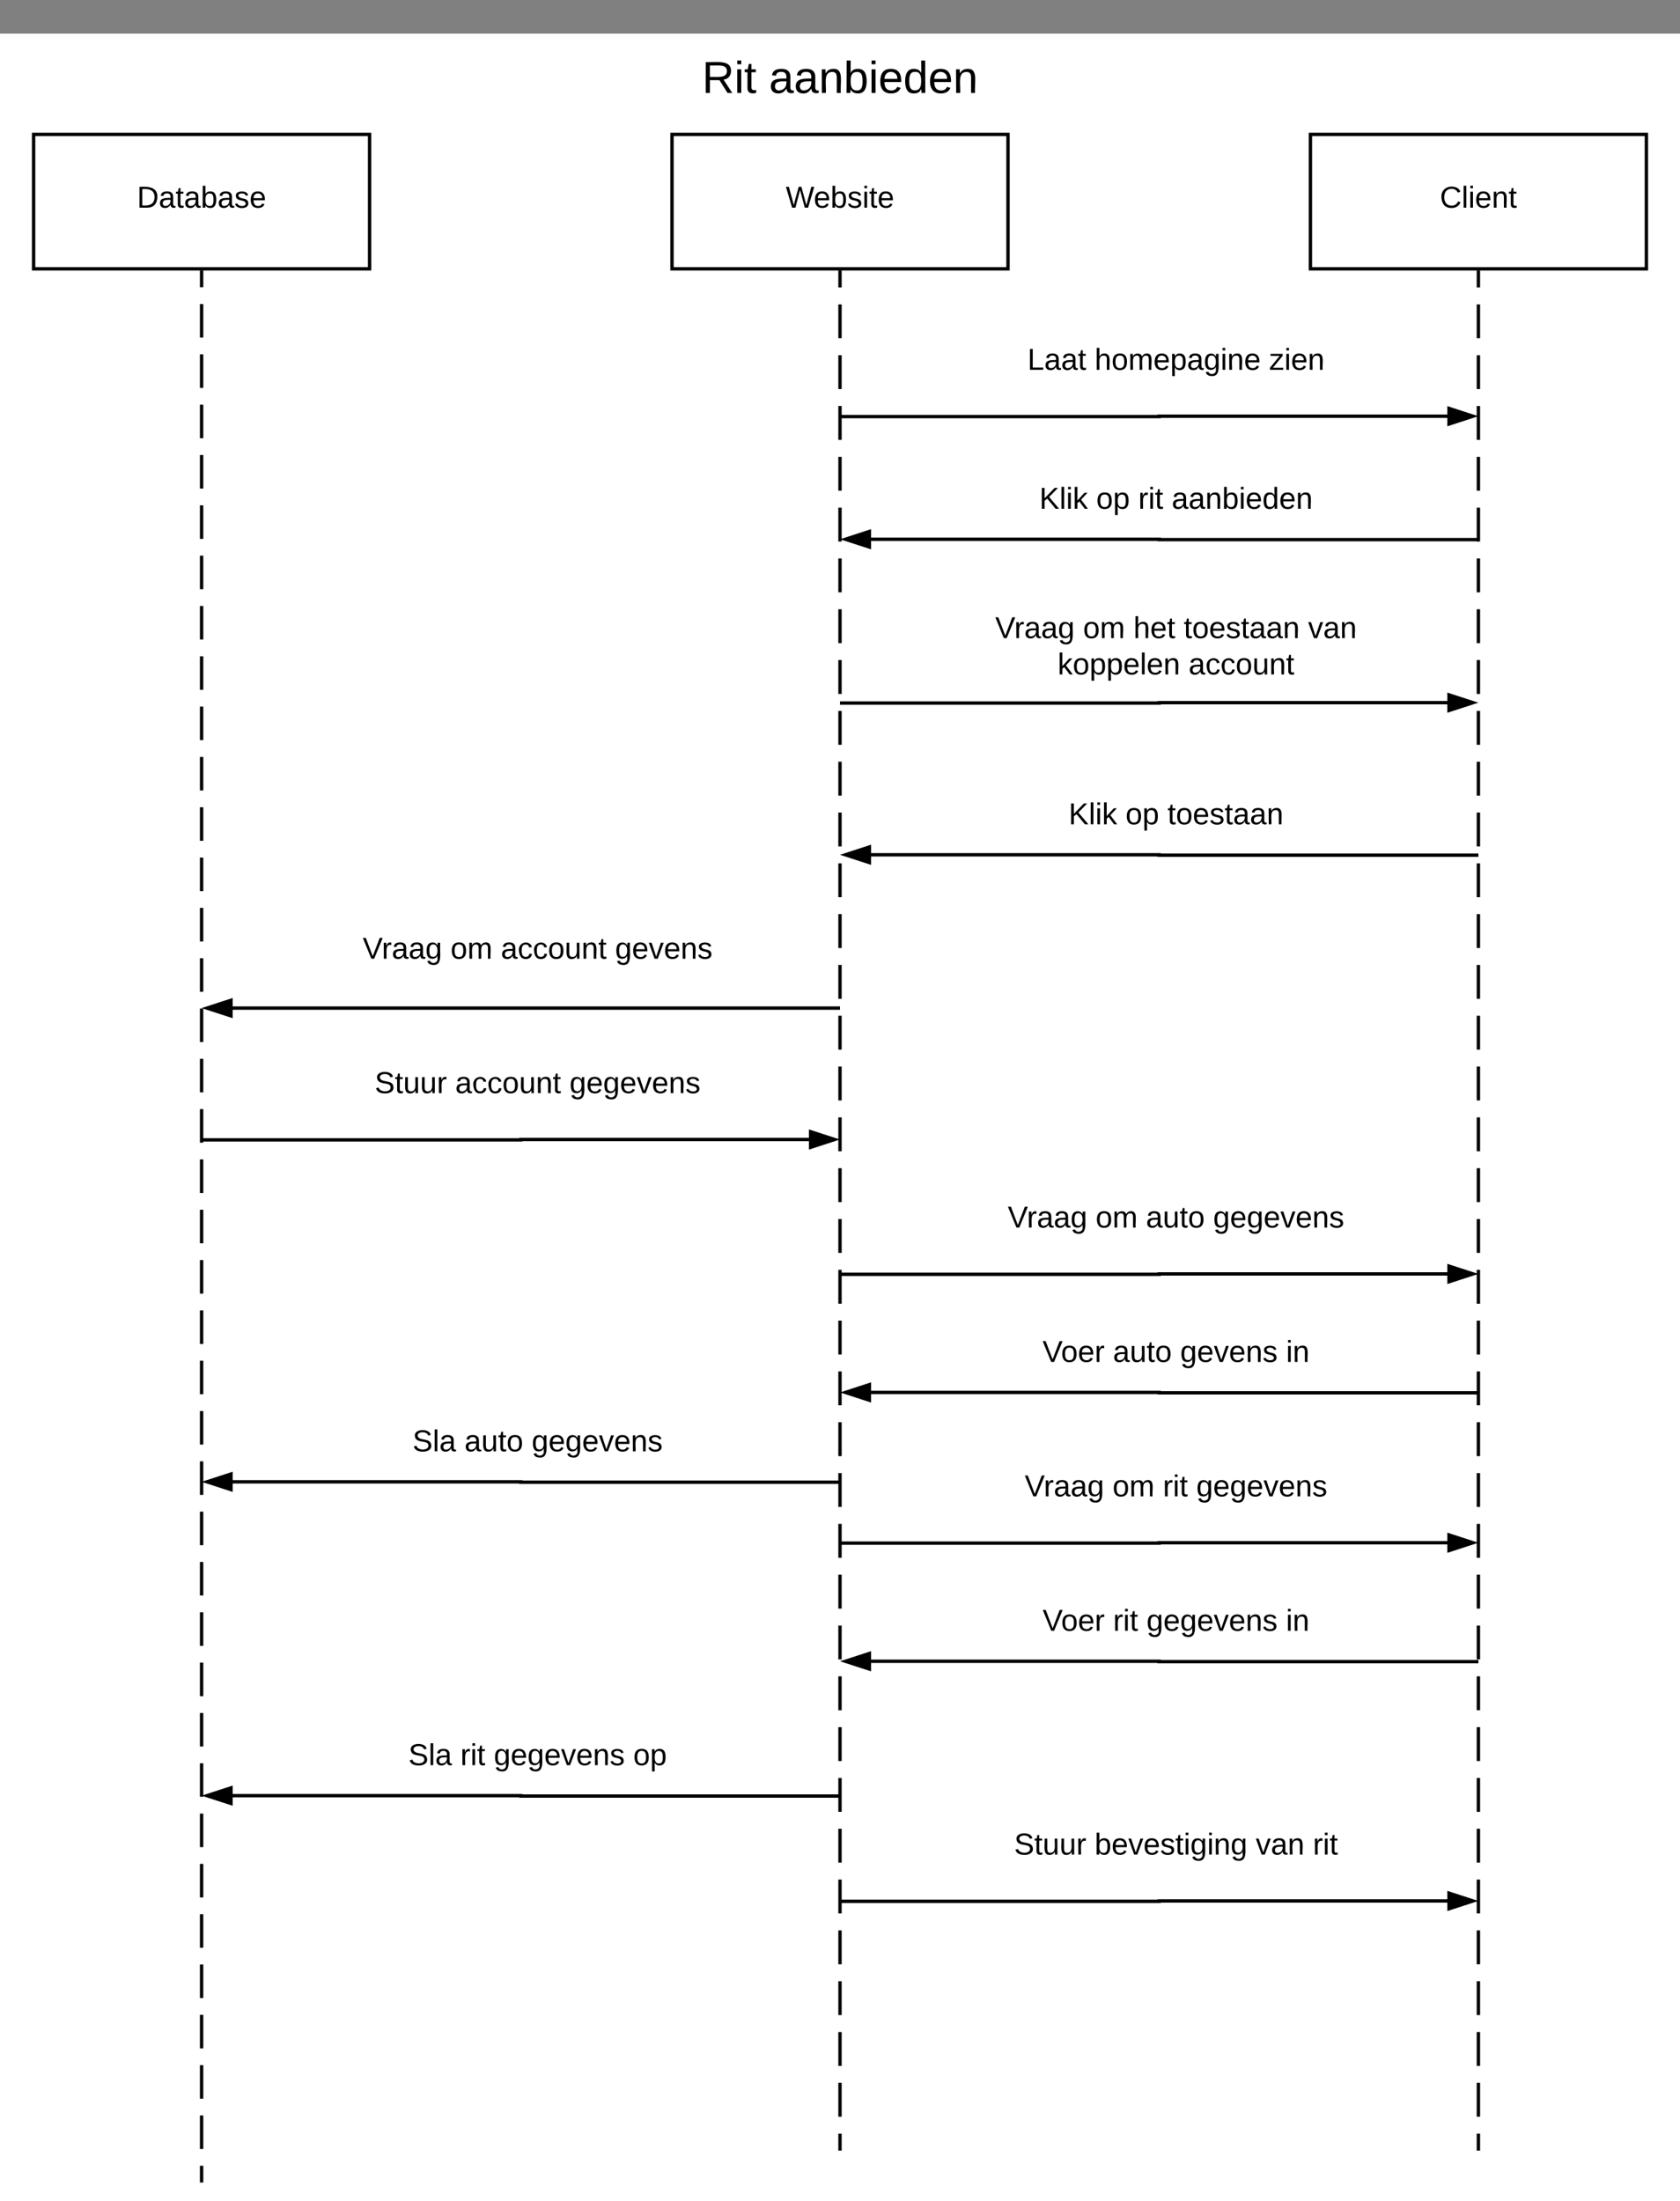 <svg xmlns="http://www.w3.org/2000/svg" xmlns:xlink="http://www.w3.org/1999/xlink" xmlns:lucid="lucid" width="1000" height="1310"><rect width="100%" height="100%" fill="#808080" stroke="none"/><g transform="translate(-200 20)" lucid:page-tab-id="0_0"><path d="M0 0h1760v1360H0z" fill="#fff"/><path d="M220 60h200v80H220z" stroke="#000" stroke-width="2" fill="#fff"/><use xlink:href="#a" transform="matrix(1,0,0,1,225,65) translate(56.525 38.6)"/><path d="M980 60h200v80H980z" stroke="#000" stroke-width="2" fill="#fff"/><use xlink:href="#b" transform="matrix(1,0,0,1,985,65) translate(72.075 38.6)"/><path d="M1080 141v1119" fill="none"/><path d="M1080 141v10.08m0 10.08v20.16m0 10.1v20.15m0 10.08v20.16m0 10.1v20.15m0 10.1v20.15m0 10.08v20.16m0 10.08v20.16m0 10.08v20.17m0 10.08v20.17m0 10.08v20.16m0 10.1v20.16m0 10.08V514m0 10.08v20.16m0 10.08v20.17m0 10.07v20.16m0 10.08v20.17m0 10.08v20.17m0 10.08v20.16m0 10.08v20.16m0 10.08v20.17m0 10.08v20.16m0 10.07v20.16m0 10.08v20.18m0 10.08v20.16m0 10.08v20.16m0 10.08v20.17m0 10.1v20.15m0 10.08v20.16m0 10.07v20.17m0 10.08v20.16m0 10.08v20.16m0 10.08v20.16m0 10.1v20.15m0 10.1v20.15m0 10.08v20.16m0 10.08v20.16m0 10.08V1260" stroke="#000" stroke-width="2" fill="none"/><path d="M1081 141h-2v-1h2z"/><path d="M320 141v1138" fill="none"/><path d="M320 141v9.98m0 9.98v19.97m0 9.98v19.98m0 9.98v19.96m0 10v19.95m0 9.98v19.97m0 9.98v19.97m0 9.98v19.96m0 10v19.96m0 9.98v19.97m0 10v19.96m0 9.98v19.96m0 10v19.95m0 9.98v19.97m0 9.98v19.97m0 9.98v19.96m0 9.98v19.96m0 9.98v19.97m0 9.97v19.97m0 9.98v19.96m0 9.98v19.97m0 9.98v19.98m0 9.98v19.96m0 10v19.95m0 9.98v19.97m0 9.98v19.97m0 9.98v19.96m0 10v19.96m0 9.98v19.97m0 10v19.96m0 9.98v19.96m0 10v19.95m0 9.98v19.97m0 9.98v19.97m0 9.98v19.96m0 9.98v19.96m0 9.98v19.97m0 9.97v19.97m0 9.98v9.98" stroke="#000" stroke-width="2" fill="none"/><path d="M321 141h-2v-1h2z"/><path d="M600 60h200v80H600z" stroke="#000" stroke-width="2" fill="#fff"/><use xlink:href="#c" transform="matrix(1,0,0,1,605,65) translate(62.725 38.6)"/><path d="M700 141v1119" fill="none"/><path d="M700 141v10.08m0 10.08v20.16m0 10.1v20.15m0 10.08v20.16m0 10.1v20.15m0 10.1v20.15m0 10.08v20.16m0 10.08v20.16m0 10.08v20.17m0 10.08v20.17m0 10.08v20.16m0 10.1v20.16m0 10.08V514m0 10.08v20.16m0 10.08v20.17m0 10.07v20.16m0 10.08v20.17m0 10.08v20.17m0 10.08v20.16m0 10.08v20.16m0 10.08v20.17m0 10.08v20.16m0 10.07v20.16m0 10.08v20.18m0 10.08v20.16m0 10.08v20.16m0 10.08v20.17m0 10.1v20.15m0 10.08v20.16m0 10.07v20.17m0 10.08v20.16m0 10.08v20.16m0 10.08v20.16m0 10.1v20.15m0 10.1v20.15m0 10.08v20.16m0 10.08v20.16m0 10.08V1260" stroke="#000" stroke-width="2" fill="none"/><path d="M701 141h-2v-1h2z"/><path d="M780 169.5h240v53.2H780z" stroke="#000" stroke-opacity="0" stroke-width="2" fill="#fff" fill-opacity="0"/><use xlink:href="#d" transform="matrix(1,0,0,1,785,174.5) translate(26.575 25.6)"/><use xlink:href="#e" transform="matrix(1,0,0,1,785,174.5) translate(66.575 25.6)"/><use xlink:href="#f" transform="matrix(1,0,0,1,785,174.5) translate(170.475 25.6)"/><path d="M700 227.94h190v-.22h171.76" stroke="#000" stroke-width="2" fill="none"/><path d="M1076.76 227.72l-14.26 4.64v-9.28z" stroke="#000" stroke-width="2"/><path d="M780 258.8h240V312H780z" stroke="#000" stroke-opacity="0" stroke-width="2" fill="#fff" fill-opacity="0"/><path d="M780 252.2h240v53.2H780z" stroke="#000" stroke-opacity="0" stroke-width="2" fill="#fff" fill-opacity="0"/><use xlink:href="#g" transform="matrix(1,0,0,1,785,257.2) translate(33.625 25.6)"/><use xlink:href="#h" transform="matrix(1,0,0,1,785,257.2) translate(67.525 25.6)"/><use xlink:href="#i" transform="matrix(1,0,0,1,785,257.2) translate(92.525 25.6)"/><use xlink:href="#j" transform="matrix(1,0,0,1,785,257.2) translate(112.425 25.6)"/><path d="M1080 301.18H890v-.22H718.24" stroke="#000" stroke-width="2" fill="none"/><path d="M703.24 300.96l14.26-4.64v9.27z" stroke="#000" stroke-width="2"/><path d="M780 340h240v53.2H780z" stroke="#000" stroke-opacity="0" stroke-width="2" fill="#fff" fill-opacity="0"/><use xlink:href="#k" transform="matrix(1,0,0,1,785,345) translate(7.375 14.8)"/><use xlink:href="#l" transform="matrix(1,0,0,1,785,345) translate(59.675 14.8)"/><use xlink:href="#m" transform="matrix(1,0,0,1,785,345) translate(89.625 14.8)"/><use xlink:href="#n" transform="matrix(1,0,0,1,785,345) translate(119.625 14.8)"/><use xlink:href="#o" transform="matrix(1,0,0,1,785,345) translate(193.625 14.8)"/><use xlink:href="#p" transform="matrix(1,0,0,1,785,345) translate(44.525 36.4)"/><use xlink:href="#q" transform="matrix(1,0,0,1,785,345) translate(122.475 36.4)"/><path d="M700 398.44h190v-.22h171.76" stroke="#000" stroke-width="2" fill="none"/><path d="M1076.76 398.22l-14.26 4.64v-9.28z" stroke="#000" stroke-width="2"/><path d="M780 446.6h240v53.2H780z" stroke="#000" stroke-opacity="0" stroke-width="2" fill="#fff" fill-opacity="0"/><path d="M780 440h240v53.2H780z" stroke="#000" stroke-opacity="0" stroke-width="2" fill="#fff" fill-opacity="0"/><use xlink:href="#g" transform="matrix(1,0,0,1,785,445) translate(51.05 25.6)"/><use xlink:href="#h" transform="matrix(1,0,0,1,785,445) translate(84.95 25.6)"/><use xlink:href="#r" transform="matrix(1,0,0,1,785,445) translate(109.95 25.6)"/><path d="M1080 488.98H890v-.22H718.24" stroke="#000" stroke-width="2" fill="none"/><path d="M703.24 488.76l14.26-4.64v9.27z" stroke="#000" stroke-width="2"/><path d="M700 580H338.24" stroke="#000" stroke-width="2" fill="none"/><path d="M323.24 580l14.26-4.64v9.28z" stroke="#000" stroke-width="2"/><path d="M400 520h240v53.2H400z" stroke="#000" stroke-opacity="0" stroke-width="2" fill="#fff" fill-opacity="0"/><use xlink:href="#k" transform="matrix(1,0,0,1,405,525) translate(10.875 25.6)"/><use xlink:href="#l" transform="matrix(1,0,0,1,405,525) translate(63.175 25.6)"/><use xlink:href="#s" transform="matrix(1,0,0,1,405,525) translate(93.125 25.6)"/><use xlink:href="#t" transform="matrix(1,0,0,1,405,525) translate(161.125 25.6)"/><path d="M400 600h240v53.2H400z" stroke="#000" stroke-opacity="0" stroke-width="2" fill="#fff" fill-opacity="0"/><use xlink:href="#u" transform="matrix(1,0,0,1,405,605) translate(18.025 25.6)"/><use xlink:href="#s" transform="matrix(1,0,0,1,405,605) translate(65.975 25.6)"/><use xlink:href="#v" transform="matrix(1,0,0,1,405,605) translate(133.975 25.6)"/><path d="M320 658.44h190v-.22h171.76" stroke="#000" stroke-width="2" fill="none"/><path d="M696.76 658.22l-14.26 4.64v-9.28z" stroke="#000" stroke-width="2"/><path d="M780 680h240v53.2H780z" stroke="#000" stroke-opacity="0" stroke-width="2" fill="#fff" fill-opacity="0"/><use xlink:href="#k" transform="matrix(1,0,0,1,785,685) translate(14.875 25.6)"/><use xlink:href="#l" transform="matrix(1,0,0,1,785,685) translate(67.175 25.6)"/><use xlink:href="#w" transform="matrix(1,0,0,1,785,685) translate(97.125 25.6)"/><use xlink:href="#v" transform="matrix(1,0,0,1,785,685) translate(137.125 25.6)"/><path d="M700 738.44h190v-.22h171.76" stroke="#000" stroke-width="2" fill="none"/><path d="M1076.76 738.22l-14.26 4.64v-9.28z" stroke="#000" stroke-width="2"/><path d="M780 766.6h240v53.2H780z" stroke="#000" stroke-opacity="0" stroke-width="2" fill="#fff" fill-opacity="0"/><path d="M780 760h240v53.2H780z" stroke="#000" stroke-opacity="0" stroke-width="2" fill="#fff" fill-opacity="0"/><use xlink:href="#x" transform="matrix(1,0,0,1,785,765) translate(35.55 25.6)"/><use xlink:href="#w" transform="matrix(1,0,0,1,785,765) translate(77.5 25.6)"/><use xlink:href="#y" transform="matrix(1,0,0,1,785,765) translate(117.5 25.6)"/><use xlink:href="#z" transform="matrix(1,0,0,1,785,765) translate(180.5 25.6)"/><path d="M1080 808.98H890v-.22H718.24" stroke="#000" stroke-width="2" fill="none"/><path d="M703.24 808.76l14.26-4.64v9.27z" stroke="#000" stroke-width="2"/><path d="M780 840h240v53.2H780z" stroke="#000" stroke-opacity="0" stroke-width="2" fill="#fff" fill-opacity="0"/><use xlink:href="#k" transform="matrix(1,0,0,1,785,845) translate(24.925 25.6)"/><use xlink:href="#l" transform="matrix(1,0,0,1,785,845) translate(77.225 25.6)"/><use xlink:href="#i" transform="matrix(1,0,0,1,785,845) translate(107.175 25.6)"/><use xlink:href="#v" transform="matrix(1,0,0,1,785,845) translate(127.075 25.6)"/><path d="M700 898.44h190v-.22h171.76" stroke="#000" stroke-width="2" fill="none"/><path d="M1076.76 898.22l-14.26 4.64v-9.28z" stroke="#000" stroke-width="2"/><path d="M780 926.6h240v53.2H780z" stroke="#000" stroke-opacity="0" stroke-width="2" fill="#fff" fill-opacity="0"/><path d="M780 920h240v53.2H780z" stroke="#000" stroke-opacity="0" stroke-width="2" fill="#fff" fill-opacity="0"/><g><use xlink:href="#x" transform="matrix(1,0,0,1,785,925) translate(35.6 25.6)"/><use xlink:href="#i" transform="matrix(1,0,0,1,785,925) translate(77.55 25.6)"/><use xlink:href="#A" transform="matrix(1,0,0,1,785,925) translate(97.45 25.6)"/><use xlink:href="#z" transform="matrix(1,0,0,1,785,925) translate(180.45 25.6)"/></g><path d="M1080 968.98H890v-.22H718.24" stroke="#000" stroke-width="2" fill="none"/><path d="M703.24 968.76l14.26-4.64v9.27z" stroke="#000" stroke-width="2"/><path d="M400 1006.6h240v53.2H400z" stroke="#000" stroke-opacity="0" stroke-width="2" fill="#fff" fill-opacity="0"/><path d="M400 1000h240v53.2H400z" stroke="#000" stroke-opacity="0" stroke-width="2" fill="#fff" fill-opacity="0"/><g><use xlink:href="#B" transform="matrix(1,0,0,1,405,1005) translate(38.075 25.6)"/><use xlink:href="#i" transform="matrix(1,0,0,1,405,1005) translate(69.025 25.6)"/><use xlink:href="#A" transform="matrix(1,0,0,1,405,1005) translate(88.925 25.6)"/><use xlink:href="#C" transform="matrix(1,0,0,1,405,1005) translate(171.925 25.6)"/></g><path d="M700 1048.98H510v-.22H338.24" stroke="#000" stroke-width="2" fill="none"/><path d="M323.24 1048.76l14.26-4.64v9.27z" stroke="#000" stroke-width="2"/><path d="M400 819.8h240V873H400z" stroke="#000" stroke-opacity="0" stroke-width="2" fill="#fff" fill-opacity="0"/><path d="M400 813.2h240v53.2H400z" stroke="#000" stroke-opacity="0" stroke-width="2" fill="#fff" fill-opacity="0"/><g><use xlink:href="#B" transform="matrix(1,0,0,1,405,818.2) translate(40.525 25.6)"/><use xlink:href="#w" transform="matrix(1,0,0,1,405,818.2) translate(71.475 25.6)"/><use xlink:href="#v" transform="matrix(1,0,0,1,405,818.2) translate(111.475 25.6)"/></g><path d="M700 862.18H510v-.22H338.24" stroke="#000" stroke-width="2" fill="none"/><path d="M323.24 861.96l14.26-4.64v9.27z" stroke="#000" stroke-width="2"/><path d="M780 1053.2h240v53.2H780z" stroke="#000" stroke-opacity="0" stroke-width="2" fill="#fff" fill-opacity="0"/><g><use xlink:href="#u" transform="matrix(1,0,0,1,785,1058.2) translate(18.625 25.6)"/><use xlink:href="#D" transform="matrix(1,0,0,1,785,1058.2) translate(66.575 25.6)"/><use xlink:href="#E" transform="matrix(1,0,0,1,785,1058.2) translate(162.475 25.6)"/><use xlink:href="#F" transform="matrix(1,0,0,1,785,1058.2) translate(196.475 25.6)"/></g><path d="M700 1111.64h190v-.22h171.76" stroke="#000" stroke-width="2" fill="none"/><path d="M1076.76 1111.42l-14.26 4.64v-9.28z" stroke="#000" stroke-width="2"/><path d="M580 0h240v60H580z" stroke="#000" stroke-opacity="0" stroke-width="2" fill="#fff" fill-opacity="0"/><g><use xlink:href="#G" transform="matrix(1,0,0,1,585,5) translate(32.889 30.333)"/><use xlink:href="#H" transform="matrix(1,0,0,1,585,5) translate(72.741 30.333)"/></g><defs><path d="M30-248c118-7 216 8 213 122C240-48 200 0 122 0H30v-248zM63-27c89 8 146-16 146-99s-60-101-146-95v194" id="I"/><path d="M141-36C126-15 110 5 73 4 37 3 15-17 15-53c-1-64 63-63 125-63 3-35-9-54-41-54-24 1-41 7-42 31l-33-3c5-37 33-52 76-52 45 0 72 20 72 64v82c-1 20 7 32 28 27v20c-31 9-61-2-59-35zM48-53c0 20 12 33 32 33 41-3 63-29 60-74-43 2-92-5-92 41" id="J"/><path d="M59-47c-2 24 18 29 38 22v24C64 9 27 4 27-40v-127H5v-23h24l9-43h21v43h35v23H59v120" id="K"/><path d="M115-194c53 0 69 39 70 98 0 66-23 100-70 100C84 3 66-7 56-30L54 0H23l1-261h32v101c10-23 28-34 59-34zm-8 174c40 0 45-34 45-75 0-40-5-75-45-74-42 0-51 32-51 76 0 43 10 73 51 73" id="L"/><path d="M135-143c-3-34-86-38-87 0 15 53 115 12 119 90S17 21 10-45l28-5c4 36 97 45 98 0-10-56-113-15-118-90-4-57 82-63 122-42 12 7 21 19 24 35" id="M"/><path d="M100-194c63 0 86 42 84 106H49c0 40 14 67 53 68 26 1 43-12 49-29l28 8c-11 28-37 45-77 45C44 4 14-33 15-96c1-61 26-98 85-98zm52 81c6-60-76-77-97-28-3 7-6 17-6 28h103" id="N"/><g id="a"><use transform="matrix(0.05,0,0,0.05,0,0)" xlink:href="#I"/><use transform="matrix(0.05,0,0,0.05,12.95,0)" xlink:href="#J"/><use transform="matrix(0.05,0,0,0.05,22.95,0)" xlink:href="#K"/><use transform="matrix(0.05,0,0,0.05,27.95,0)" xlink:href="#J"/><use transform="matrix(0.05,0,0,0.05,37.95,0)" xlink:href="#L"/><use transform="matrix(0.05,0,0,0.05,47.95,0)" xlink:href="#J"/><use transform="matrix(0.05,0,0,0.05,57.95,0)" xlink:href="#M"/><use transform="matrix(0.05,0,0,0.05,66.95,0)" xlink:href="#N"/></g><path d="M212-179c-10-28-35-45-73-45-59 0-87 40-87 99 0 60 29 101 89 101 43 0 62-24 78-52l27 14C228-24 195 4 139 4 59 4 22-46 18-125c-6-104 99-153 187-111 19 9 31 26 39 46" id="O"/><path d="M24 0v-261h32V0H24" id="P"/><path d="M24-231v-30h32v30H24zM24 0v-190h32V0H24" id="Q"/><path d="M117-194c89-4 53 116 60 194h-32v-121c0-31-8-49-39-48C34-167 62-67 57 0H25l-1-190h30c1 10-1 24 2 32 11-22 29-35 61-36" id="R"/><g id="b"><use transform="matrix(0.05,0,0,0.05,0,0)" xlink:href="#O"/><use transform="matrix(0.05,0,0,0.05,12.95,0)" xlink:href="#P"/><use transform="matrix(0.05,0,0,0.05,16.9,0)" xlink:href="#Q"/><use transform="matrix(0.05,0,0,0.05,20.85,0)" xlink:href="#N"/><use transform="matrix(0.05,0,0,0.05,30.85,0)" xlink:href="#R"/><use transform="matrix(0.05,0,0,0.05,40.85,0)" xlink:href="#K"/></g><path d="M266 0h-40l-56-210L115 0H75L2-248h35L96-30l15-64 43-154h32l59 218 59-218h35" id="S"/><g id="c"><use transform="matrix(0.05,0,0,0.05,0,0)" xlink:href="#S"/><use transform="matrix(0.05,0,0,0.05,16.6,0)" xlink:href="#N"/><use transform="matrix(0.05,0,0,0.05,26.6,0)" xlink:href="#L"/><use transform="matrix(0.05,0,0,0.05,36.6,0)" xlink:href="#M"/><use transform="matrix(0.05,0,0,0.05,45.6,0)" xlink:href="#Q"/><use transform="matrix(0.05,0,0,0.05,49.55,0)" xlink:href="#K"/><use transform="matrix(0.05,0,0,0.05,54.55,0)" xlink:href="#N"/></g><path d="M30 0v-248h33v221h125V0H30" id="T"/><g id="d"><use transform="matrix(0.05,0,0,0.05,0,0)" xlink:href="#T"/><use transform="matrix(0.05,0,0,0.05,10,0)" xlink:href="#J"/><use transform="matrix(0.05,0,0,0.05,20,0)" xlink:href="#J"/><use transform="matrix(0.05,0,0,0.05,30,0)" xlink:href="#K"/></g><path d="M106-169C34-169 62-67 57 0H25v-261h32l-1 103c12-21 28-36 61-36 89 0 53 116 60 194h-32v-121c2-32-8-49-39-48" id="U"/><path d="M100-194c62-1 85 37 85 99 1 63-27 99-86 99S16-35 15-95c0-66 28-99 85-99zM99-20c44 1 53-31 53-75 0-43-8-75-51-75s-53 32-53 75 10 74 51 75" id="V"/><path d="M210-169c-67 3-38 105-44 169h-31v-121c0-29-5-50-35-48C34-165 62-65 56 0H25l-1-190h30c1 10-1 24 2 32 10-44 99-50 107 0 11-21 27-35 58-36 85-2 47 119 55 194h-31v-121c0-29-5-49-35-48" id="W"/><path d="M115-194c55 1 70 41 70 98S169 2 115 4C84 4 66-9 55-30l1 105H24l-1-265h31l2 30c10-21 28-34 59-34zm-8 174c40 0 45-34 45-75s-6-73-45-74c-42 0-51 32-51 76 0 43 10 73 51 73" id="X"/><path d="M177-190C167-65 218 103 67 71c-23-6-38-20-44-43l32-5c15 47 100 32 89-28v-30C133-14 115 1 83 1 29 1 15-40 15-95c0-56 16-97 71-98 29-1 48 16 59 35 1-10 0-23 2-32h30zM94-22c36 0 50-32 50-73 0-42-14-75-50-75-39 0-46 34-46 75s6 73 46 73" id="Y"/><g id="e"><use transform="matrix(0.05,0,0,0.05,0,0)" xlink:href="#U"/><use transform="matrix(0.05,0,0,0.05,10,0)" xlink:href="#V"/><use transform="matrix(0.05,0,0,0.05,20,0)" xlink:href="#W"/><use transform="matrix(0.05,0,0,0.05,34.95,0)" xlink:href="#N"/><use transform="matrix(0.05,0,0,0.05,44.95,0)" xlink:href="#X"/><use transform="matrix(0.05,0,0,0.05,54.95,0)" xlink:href="#J"/><use transform="matrix(0.05,0,0,0.05,64.95,0)" xlink:href="#Y"/><use transform="matrix(0.05,0,0,0.05,74.95,0)" xlink:href="#Q"/><use transform="matrix(0.05,0,0,0.05,78.9,0)" xlink:href="#R"/><use transform="matrix(0.05,0,0,0.05,88.9,0)" xlink:href="#N"/></g><path d="M9 0v-24l116-142H16v-24h144v24L44-24h123V0H9" id="Z"/><g id="f"><use transform="matrix(0.05,0,0,0.05,0,0)" xlink:href="#Z"/><use transform="matrix(0.05,0,0,0.05,9,0)" xlink:href="#Q"/><use transform="matrix(0.05,0,0,0.05,12.95,0)" xlink:href="#N"/><use transform="matrix(0.05,0,0,0.05,22.95,0)" xlink:href="#R"/></g><path d="M194 0L95-120 63-95V0H30v-248h33v124l119-124h40L117-140 236 0h-42" id="aa"/><path d="M143 0L79-87 56-68V0H24v-261h32v163l83-92h37l-77 82L181 0h-38" id="ab"/><g id="g"><use transform="matrix(0.05,0,0,0.05,0,0)" xlink:href="#aa"/><use transform="matrix(0.05,0,0,0.05,12,0)" xlink:href="#P"/><use transform="matrix(0.05,0,0,0.05,15.95,0)" xlink:href="#Q"/><use transform="matrix(0.05,0,0,0.05,19.9,0)" xlink:href="#ab"/></g><g id="h"><use transform="matrix(0.05,0,0,0.05,0,0)" xlink:href="#V"/><use transform="matrix(0.05,0,0,0.05,10,0)" xlink:href="#X"/></g><path d="M114-163C36-179 61-72 57 0H25l-1-190h30c1 12-1 29 2 39 6-27 23-49 58-41v29" id="ac"/><g id="i"><use transform="matrix(0.05,0,0,0.05,0,0)" xlink:href="#ac"/><use transform="matrix(0.05,0,0,0.05,5.95,0)" xlink:href="#Q"/><use transform="matrix(0.05,0,0,0.05,9.9,0)" xlink:href="#K"/></g><path d="M85-194c31 0 48 13 60 33l-1-100h32l1 261h-30c-2-10 0-23-3-31C134-8 116 4 85 4 32 4 16-35 15-94c0-66 23-100 70-100zm9 24c-40 0-46 34-46 75 0 40 6 74 45 74 42 0 51-32 51-76 0-42-9-74-50-73" id="ad"/><g id="j"><use transform="matrix(0.05,0,0,0.05,0,0)" xlink:href="#J"/><use transform="matrix(0.05,0,0,0.05,10,0)" xlink:href="#J"/><use transform="matrix(0.05,0,0,0.05,20,0)" xlink:href="#R"/><use transform="matrix(0.05,0,0,0.05,30,0)" xlink:href="#L"/><use transform="matrix(0.05,0,0,0.05,40,0)" xlink:href="#Q"/><use transform="matrix(0.05,0,0,0.05,43.95,0)" xlink:href="#N"/><use transform="matrix(0.05,0,0,0.05,53.95,0)" xlink:href="#ad"/><use transform="matrix(0.05,0,0,0.05,63.95,0)" xlink:href="#N"/><use transform="matrix(0.05,0,0,0.05,73.95,0)" xlink:href="#R"/></g><path d="M137 0h-34L2-248h35l83 218 83-218h36" id="ae"/><g id="k"><use transform="matrix(0.05,0,0,0.05,0,0)" xlink:href="#ae"/><use transform="matrix(0.05,0,0,0.05,11.35,0)" xlink:href="#ac"/><use transform="matrix(0.05,0,0,0.05,17.3,0)" xlink:href="#J"/><use transform="matrix(0.05,0,0,0.05,27.3,0)" xlink:href="#J"/><use transform="matrix(0.05,0,0,0.05,37.3,0)" xlink:href="#Y"/></g><g id="l"><use transform="matrix(0.05,0,0,0.05,0,0)" xlink:href="#V"/><use transform="matrix(0.05,0,0,0.05,10,0)" xlink:href="#W"/></g><g id="m"><use transform="matrix(0.05,0,0,0.05,0,0)" xlink:href="#U"/><use transform="matrix(0.05,0,0,0.05,10,0)" xlink:href="#N"/><use transform="matrix(0.05,0,0,0.05,20,0)" xlink:href="#K"/></g><g id="n"><use transform="matrix(0.05,0,0,0.05,0,0)" xlink:href="#K"/><use transform="matrix(0.05,0,0,0.05,5,0)" xlink:href="#V"/><use transform="matrix(0.05,0,0,0.05,15,0)" xlink:href="#N"/><use transform="matrix(0.05,0,0,0.05,25,0)" xlink:href="#M"/><use transform="matrix(0.05,0,0,0.05,34,0)" xlink:href="#K"/><use transform="matrix(0.05,0,0,0.05,39,0)" xlink:href="#J"/><use transform="matrix(0.05,0,0,0.05,49,0)" xlink:href="#J"/><use transform="matrix(0.05,0,0,0.05,59,0)" xlink:href="#R"/></g><path d="M108 0H70L1-190h34L89-25l56-165h34" id="af"/><g id="o"><use transform="matrix(0.05,0,0,0.05,0,0)" xlink:href="#af"/><use transform="matrix(0.05,0,0,0.05,9,0)" xlink:href="#J"/><use transform="matrix(0.05,0,0,0.05,19,0)" xlink:href="#R"/></g><g id="p"><use transform="matrix(0.05,0,0,0.05,0,0)" xlink:href="#ab"/><use transform="matrix(0.05,0,0,0.05,9,0)" xlink:href="#V"/><use transform="matrix(0.05,0,0,0.05,19,0)" xlink:href="#X"/><use transform="matrix(0.05,0,0,0.05,29,0)" xlink:href="#X"/><use transform="matrix(0.05,0,0,0.05,39,0)" xlink:href="#N"/><use transform="matrix(0.05,0,0,0.05,49,0)" xlink:href="#P"/><use transform="matrix(0.05,0,0,0.05,52.95,0)" xlink:href="#N"/><use transform="matrix(0.05,0,0,0.05,62.95,0)" xlink:href="#R"/></g><path d="M96-169c-40 0-48 33-48 73s9 75 48 75c24 0 41-14 43-38l32 2c-6 37-31 61-74 61-59 0-76-41-82-99-10-93 101-131 147-64 4 7 5 14 7 22l-32 3c-4-21-16-35-41-35" id="ag"/><path d="M84 4C-5 8 30-112 23-190h32v120c0 31 7 50 39 49 72-2 45-101 50-169h31l1 190h-30c-1-10 1-25-2-33-11 22-28 36-60 37" id="ah"/><g id="q"><use transform="matrix(0.05,0,0,0.05,0,0)" xlink:href="#J"/><use transform="matrix(0.05,0,0,0.05,10,0)" xlink:href="#ag"/><use transform="matrix(0.05,0,0,0.05,19,0)" xlink:href="#ag"/><use transform="matrix(0.05,0,0,0.05,28,0)" xlink:href="#V"/><use transform="matrix(0.05,0,0,0.05,38,0)" xlink:href="#ah"/><use transform="matrix(0.05,0,0,0.05,48,0)" xlink:href="#R"/><use transform="matrix(0.05,0,0,0.05,58,0)" xlink:href="#K"/></g><g id="r"><use transform="matrix(0.05,0,0,0.05,0,0)" xlink:href="#K"/><use transform="matrix(0.05,0,0,0.05,5,0)" xlink:href="#V"/><use transform="matrix(0.05,0,0,0.05,15,0)" xlink:href="#N"/><use transform="matrix(0.05,0,0,0.05,25,0)" xlink:href="#M"/><use transform="matrix(0.05,0,0,0.05,34,0)" xlink:href="#K"/><use transform="matrix(0.05,0,0,0.05,39,0)" xlink:href="#J"/><use transform="matrix(0.05,0,0,0.05,49,0)" xlink:href="#J"/><use transform="matrix(0.05,0,0,0.05,59,0)" xlink:href="#R"/></g><g id="s"><use transform="matrix(0.05,0,0,0.05,0,0)" xlink:href="#J"/><use transform="matrix(0.05,0,0,0.05,10,0)" xlink:href="#ag"/><use transform="matrix(0.05,0,0,0.05,19,0)" xlink:href="#ag"/><use transform="matrix(0.05,0,0,0.05,28,0)" xlink:href="#V"/><use transform="matrix(0.05,0,0,0.05,38,0)" xlink:href="#ah"/><use transform="matrix(0.05,0,0,0.05,48,0)" xlink:href="#R"/><use transform="matrix(0.05,0,0,0.05,58,0)" xlink:href="#K"/></g><g id="t"><use transform="matrix(0.05,0,0,0.05,0,0)" xlink:href="#Y"/><use transform="matrix(0.05,0,0,0.05,10,0)" xlink:href="#N"/><use transform="matrix(0.05,0,0,0.05,20,0)" xlink:href="#af"/><use transform="matrix(0.05,0,0,0.05,29,0)" xlink:href="#N"/><use transform="matrix(0.05,0,0,0.05,39,0)" xlink:href="#R"/><use transform="matrix(0.05,0,0,0.05,49,0)" xlink:href="#M"/></g><path d="M185-189c-5-48-123-54-124 2 14 75 158 14 163 119 3 78-121 87-175 55-17-10-28-26-33-46l33-7c5 56 141 63 141-1 0-78-155-14-162-118-5-82 145-84 179-34 5 7 8 16 11 25" id="ai"/><g id="u"><use transform="matrix(0.05,0,0,0.05,0,0)" xlink:href="#ai"/><use transform="matrix(0.05,0,0,0.05,12,0)" xlink:href="#K"/><use transform="matrix(0.05,0,0,0.05,17,0)" xlink:href="#ah"/><use transform="matrix(0.05,0,0,0.05,27,0)" xlink:href="#ah"/><use transform="matrix(0.05,0,0,0.05,37,0)" xlink:href="#ac"/></g><g id="v"><use transform="matrix(0.05,0,0,0.05,0,0)" xlink:href="#Y"/><use transform="matrix(0.05,0,0,0.05,10,0)" xlink:href="#N"/><use transform="matrix(0.05,0,0,0.05,20,0)" xlink:href="#Y"/><use transform="matrix(0.05,0,0,0.05,30,0)" xlink:href="#N"/><use transform="matrix(0.05,0,0,0.05,40,0)" xlink:href="#af"/><use transform="matrix(0.05,0,0,0.05,49,0)" xlink:href="#N"/><use transform="matrix(0.05,0,0,0.05,59,0)" xlink:href="#R"/><use transform="matrix(0.05,0,0,0.05,69,0)" xlink:href="#M"/></g><g id="w"><use transform="matrix(0.05,0,0,0.05,0,0)" xlink:href="#J"/><use transform="matrix(0.05,0,0,0.05,10,0)" xlink:href="#ah"/><use transform="matrix(0.05,0,0,0.05,20,0)" xlink:href="#K"/><use transform="matrix(0.05,0,0,0.05,25,0)" xlink:href="#V"/></g><g id="x"><use transform="matrix(0.05,0,0,0.05,0,0)" xlink:href="#ae"/><use transform="matrix(0.05,0,0,0.05,11,0)" xlink:href="#V"/><use transform="matrix(0.05,0,0,0.05,21,0)" xlink:href="#N"/><use transform="matrix(0.05,0,0,0.05,31,0)" xlink:href="#ac"/></g><g id="y"><use transform="matrix(0.05,0,0,0.05,0,0)" xlink:href="#Y"/><use transform="matrix(0.05,0,0,0.05,10,0)" xlink:href="#N"/><use transform="matrix(0.05,0,0,0.05,20,0)" xlink:href="#af"/><use transform="matrix(0.05,0,0,0.05,29,0)" xlink:href="#N"/><use transform="matrix(0.05,0,0,0.05,39,0)" xlink:href="#R"/><use transform="matrix(0.05,0,0,0.05,49,0)" xlink:href="#M"/></g><g id="z"><use transform="matrix(0.05,0,0,0.05,0,0)" xlink:href="#Q"/><use transform="matrix(0.05,0,0,0.05,3.95,0)" xlink:href="#R"/></g><g id="A"><use transform="matrix(0.05,0,0,0.05,0,0)" xlink:href="#Y"/><use transform="matrix(0.05,0,0,0.05,10,0)" xlink:href="#N"/><use transform="matrix(0.05,0,0,0.05,20,0)" xlink:href="#Y"/><use transform="matrix(0.05,0,0,0.05,30,0)" xlink:href="#N"/><use transform="matrix(0.05,0,0,0.05,40,0)" xlink:href="#af"/><use transform="matrix(0.05,0,0,0.05,49,0)" xlink:href="#N"/><use transform="matrix(0.05,0,0,0.05,59,0)" xlink:href="#R"/><use transform="matrix(0.05,0,0,0.05,69,0)" xlink:href="#M"/></g><g id="B"><use transform="matrix(0.05,0,0,0.05,0,0)" xlink:href="#ai"/><use transform="matrix(0.05,0,0,0.05,12,0)" xlink:href="#P"/><use transform="matrix(0.05,0,0,0.05,15.95,0)" xlink:href="#J"/></g><g id="C"><use transform="matrix(0.05,0,0,0.05,0,0)" xlink:href="#V"/><use transform="matrix(0.05,0,0,0.05,10,0)" xlink:href="#X"/></g><g id="D"><use transform="matrix(0.05,0,0,0.05,0,0)" xlink:href="#L"/><use transform="matrix(0.05,0,0,0.05,10,0)" xlink:href="#N"/><use transform="matrix(0.05,0,0,0.05,20,0)" xlink:href="#af"/><use transform="matrix(0.05,0,0,0.05,29,0)" xlink:href="#N"/><use transform="matrix(0.05,0,0,0.05,39,0)" xlink:href="#M"/><use transform="matrix(0.05,0,0,0.05,48,0)" xlink:href="#K"/><use transform="matrix(0.05,0,0,0.05,53,0)" xlink:href="#Q"/><use transform="matrix(0.05,0,0,0.05,56.95,0)" xlink:href="#Y"/><use transform="matrix(0.05,0,0,0.05,66.95,0)" xlink:href="#Q"/><use transform="matrix(0.05,0,0,0.05,70.9,0)" xlink:href="#R"/><use transform="matrix(0.05,0,0,0.05,80.9,0)" xlink:href="#Y"/></g><g id="E"><use transform="matrix(0.05,0,0,0.05,0,0)" xlink:href="#af"/><use transform="matrix(0.05,0,0,0.05,9,0)" xlink:href="#J"/><use transform="matrix(0.05,0,0,0.05,19,0)" xlink:href="#R"/></g><g id="F"><use transform="matrix(0.05,0,0,0.05,0,0)" xlink:href="#ac"/><use transform="matrix(0.05,0,0,0.05,5.95,0)" xlink:href="#Q"/><use transform="matrix(0.05,0,0,0.05,9.9,0)" xlink:href="#K"/></g><path d="M233-177c-1 41-23 64-60 70L243 0h-38l-65-103H63V0H30v-248c88 3 205-21 203 71zM63-129c60-2 137 13 137-47 0-61-80-42-137-45v92" id="aj"/><g id="G"><use transform="matrix(0.074,0,0,0.074,0,0)" xlink:href="#aj"/><use transform="matrix(0.074,0,0,0.074,19.185,0)" xlink:href="#Q"/><use transform="matrix(0.074,0,0,0.074,25.037,0)" xlink:href="#K"/></g><g id="H"><use transform="matrix(0.074,0,0,0.074,0,0)" xlink:href="#J"/><use transform="matrix(0.074,0,0,0.074,14.815,0)" xlink:href="#J"/><use transform="matrix(0.074,0,0,0.074,29.63,0)" xlink:href="#R"/><use transform="matrix(0.074,0,0,0.074,44.444,0)" xlink:href="#L"/><use transform="matrix(0.074,0,0,0.074,59.259,0)" xlink:href="#Q"/><use transform="matrix(0.074,0,0,0.074,65.111,0)" xlink:href="#N"/><use transform="matrix(0.074,0,0,0.074,79.926,0)" xlink:href="#ad"/><use transform="matrix(0.074,0,0,0.074,94.741,0)" xlink:href="#N"/><use transform="matrix(0.074,0,0,0.074,109.556,0)" xlink:href="#R"/></g></defs></g></svg>